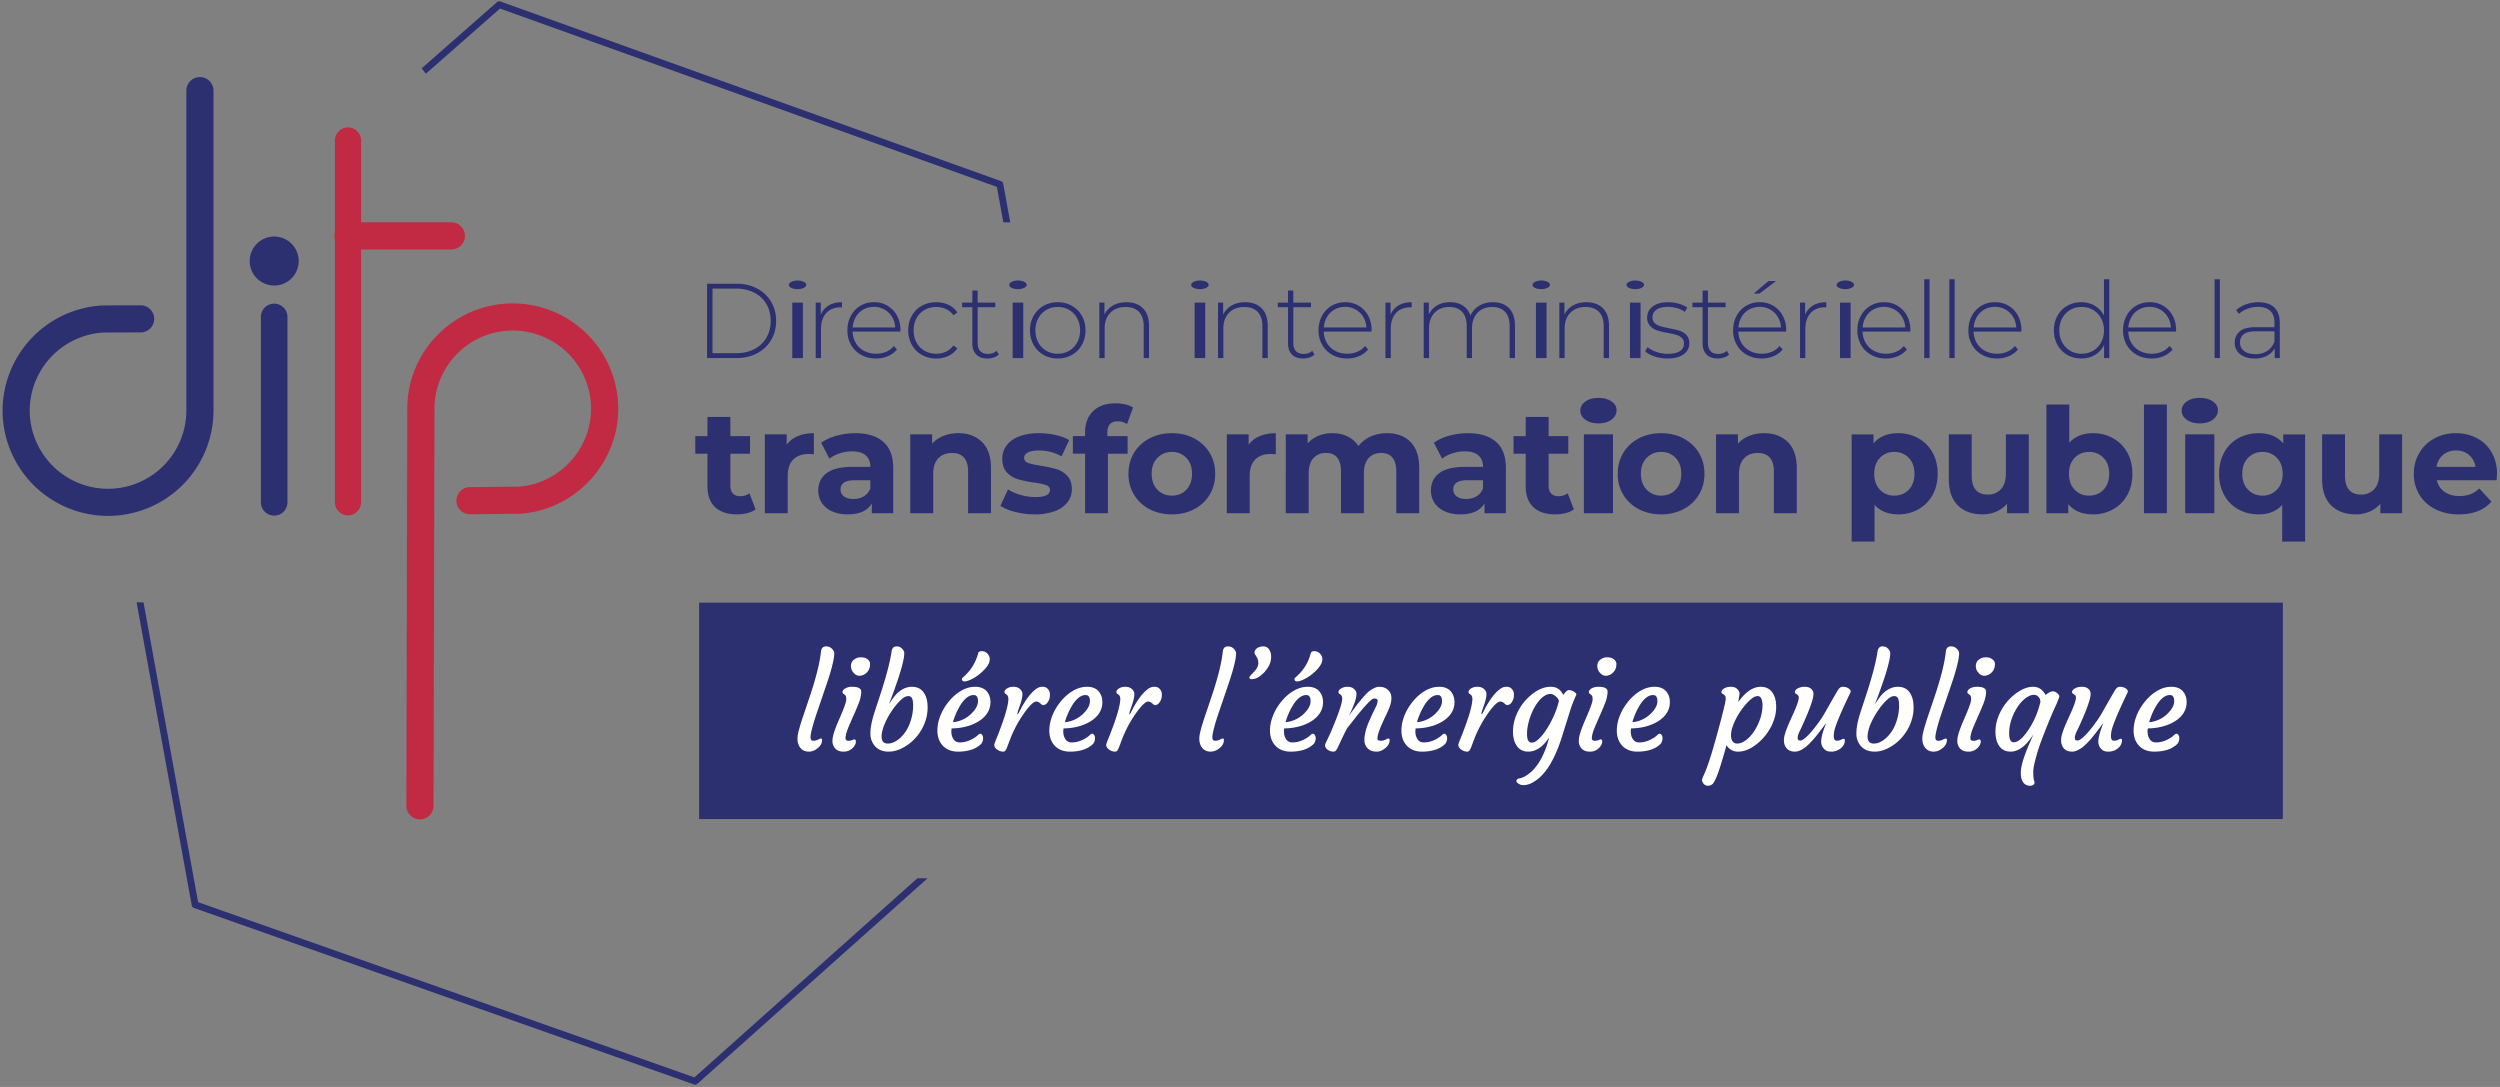 <svg xmlns="http://www.w3.org/2000/svg" width="115" height="50" viewBox="0 0 115 50">
    <rect x="0" y="0" width="115" height="50" fill="#808080" stroke="none"/>
    <g fill="none" fill-rule="evenodd">
        <path fill="#2C3071" d="M4.97 23.731a4.853 4.853 0 0 1-4.852-4.844 4.857 4.857 0 0 1 4.53-4.833c.129-.009 1.78-.01 1.796-.01a.624.624 0 1 1 0 1.247c-.18 0-1.597.003-1.723.008a3.604 3.604 0 0 0-3.354 3.588 3.604 3.604 0 0 0 3.602 3.597 3.604 3.604 0 0 0 3.603-3.597V4.17a.624.624 0 0 1 1.249 0v14.717a4.853 4.853 0 0 1-4.852 4.844M12.612 23.718a.611.611 0 0 1-.612-.61V14.58a.611.611 0 0 1 1.223 0v8.527c0 .337-.274.61-.611.61"/>
        <path fill="#C22942" d="M16.008 23.706a.599.599 0 0 1-.6-.599V6.461a.6.6 0 0 1 1.2 0v16.646c0 .33-.269.599-.6.599M19.318 37.691h-.002a.624.624 0 0 1-.623-.625l.043-18.244c-.015-2.666 2.15-4.85 4.824-4.865h.027a4.854 4.854 0 0 1 4.852 4.817c.014 2.502-1.929 4.633-4.422 4.851-.16.014-2.397.03-2.42.03h-.001a.624.624 0 0 1-.003-1.247c.217-.001 2.161-.017 2.326-.026 1.84-.162 3.28-1.744 3.27-3.601a3.604 3.604 0 0 0-3.602-3.577h-.02a3.604 3.604 0 0 0-3.582 3.616l-.043 18.25a.624.624 0 0 1-.624.621"/>
        <path fill="#2C3071" d="M13.74 12.008a1.127 1.127 0 1 1-2.254 0 1.127 1.127 0 0 1 2.254 0"/>
        <path fill="#C22942" d="M20.737 11.474h-4.703a.624.624 0 1 1 0-1.247h4.703a.624.624 0 1 1 0 1.247"/>
        <path fill="#2C3071" d="M22.999.394l22.857 8.203.297 1.63h.319l-.323-1.775a.156.156 0 0 0-.101-.119L23.018.068a.157.157 0 0 0-.157.03l-3.465 3.045.194.247L23 .394M42.2 40.4l-10.257 9.16L9.113 41.5l-2.51-13.79-.32-.004 2.537 13.94c.01.055.05.1.102.12l23.004 8.119a.156.156 0 0 0 .157-.031L42.67 40.4h-.47M33.862 16.246c.316 0 .595-.062.836-.188.242-.125.428-.3.558-.525a1.51 1.51 0 0 0 .196-.771c0-.29-.065-.548-.196-.772-.13-.225-.316-.4-.558-.525a1.788 1.788 0 0 0-.836-.188h-1.086v2.97h1.086zm-1.336-3.194h1.355c.356 0 .672.073.947.22.275.146.49.349.643.608a1.7 1.7 0 0 1 .23.882c0 .329-.076.622-.23.881a1.612 1.612 0 0 1-.643.608c-.275.147-.59.22-.947.22h-1.355v-3.42zM36.445 16.471h.488v-2.55h-.488v2.55zm-.04-3.226c-.078-.038-.117-.084-.117-.14 0-.055.04-.102.117-.141a.628.628 0 0 1 .284-.059c.11 0 .205.019.283.056.079.038.118.084.118.14 0 .055-.04.102-.118.141a.63.63 0 0 1-.283.059.655.655 0 0 1-.284-.056zM38.124 14.05c.166-.099.368-.148.606-.148v.24l-.059-.006c-.283 0-.505.089-.665.266-.16.178-.24.425-.24.74v1.329h-.244v-2.55h.234v.557a.882.882 0 0 1 .368-.427M39.718 14.236a.91.91 0 0 0-.345.337 1.094 1.094 0 0 0-.15.491h1.957a1.022 1.022 0 0 0-.146-.488.957.957 0 0 0-.832-.46.98.98 0 0 0-.484.12zm1.697 1.019H39.22c.006.198.057.375.152.53a.968.968 0 0 0 .383.359c.162.084.344.127.546.127.166 0 .32-.03.462-.09a.9.9 0 0 0 .355-.267l.142.162a1.09 1.09 0 0 1-.418.307c-.168.072-.35.108-.546.108-.254 0-.48-.056-.68-.166-.199-.111-.355-.264-.467-.46a1.318 1.318 0 0 1-.169-.669c0-.247.053-.47.159-.667a1.17 1.17 0 0 1 1.064-.627 1.165 1.165 0 0 1 1.06.62c.106.196.158.417.158.664l-.005.069zM42.404 16.325a1.191 1.191 0 0 1-.46-.462 1.338 1.338 0 0 1-.166-.667c0-.25.055-.474.166-.671.11-.198.264-.35.46-.46.196-.109.417-.163.665-.163.206 0 .392.04.56.12.168.079.304.196.409.349l-.181.132a.867.867 0 0 0-.34-.286 1.039 1.039 0 0 0-.448-.095c-.199 0-.378.044-.536.134a.953.953 0 0 0-.371.378c-.09.163-.135.35-.135.562 0 .212.045.4.135.562a.95.95 0 0 0 .371.378c.158.09.337.135.536.135.163 0 .313-.032.448-.096a.866.866 0 0 0 .34-.285l.18.132c-.104.153-.24.27-.407.349-.169.08-.355.12-.56.12a1.33 1.33 0 0 1-.666-.166M45.946 16.31a.618.618 0 0 1-.233.134.915.915 0 0 1-.29.047c-.223 0-.394-.062-.514-.183-.121-.123-.181-.293-.181-.51V14.13h-.47v-.21h.47v-.557h.244v.557h.813v.21h-.813v1.642c0 .166.04.292.12.378.08.086.198.13.355.13.16 0 .292-.048.396-.142l.103.171M46.582 16.471h.488v-2.55h-.488v2.55zm-.04-3.226c-.078-.038-.117-.084-.117-.14 0-.055.04-.102.118-.141a.625.625 0 0 1 .282-.059.65.65 0 0 1 .284.056c.079.038.118.084.118.14 0 .055-.04.102-.118.141a.63.63 0 0 1-.284.059.651.651 0 0 1-.282-.056zM49.182 16.134a.984.984 0 0 0 .367-.381c.09-.163.135-.348.135-.557 0-.208-.045-.394-.135-.557a.984.984 0 0 0-.893-.517.981.981 0 0 0-.893.518c-.09.162-.134.348-.134.556 0 .209.045.394.134.557a.982.982 0 0 0 .893.518c.196 0 .371-.046.526-.137zm-1.179.19a1.2 1.2 0 0 1-.458-.461 1.338 1.338 0 0 1-.166-.667c0-.247.056-.47.166-.667.112-.197.264-.35.458-.461.194-.11.412-.166.653-.166.241 0 .46.055.653.166.195.11.347.264.458.461.11.197.166.42.166.667 0 .248-.055.47-.166.667a1.196 1.196 0 0 1-.458.462c-.194.11-.412.166-.653.166-.241 0-.459-.056-.653-.166zM52.575 14.18c.186.186.28.453.28.801v1.49h-.245v-1.47c0-.287-.073-.505-.218-.655-.146-.15-.348-.224-.61-.224-.3 0-.536.09-.709.268-.173.18-.259.42-.259.723v1.358h-.245v-2.55h.235v.552a.97.97 0 0 1 .394-.42c.175-.1.38-.151.619-.151.32 0 .572.093.758.278M54.953 16.471h.488v-2.55h-.488v2.55zm-.04-3.226c-.077-.038-.117-.084-.117-.14 0-.055.04-.102.118-.141a.627.627 0 0 1 .283-.059c.11 0 .205.019.284.056.078.038.117.084.117.14 0 .055-.04.102-.117.141a.631.631 0 0 1-.284.059.653.653 0 0 1-.283-.056zM58.035 14.18c.186.186.28.453.28.801v1.49h-.245v-1.47c0-.287-.073-.505-.218-.655-.146-.15-.348-.224-.61-.224-.3 0-.536.09-.709.268-.173.18-.259.42-.259.723v1.358h-.245v-2.55h.235v.552a.97.97 0 0 1 .394-.42c.175-.1.38-.151.619-.151.32 0 .572.093.758.278M60.467 16.31a.619.619 0 0 1-.232.134.914.914 0 0 1-.292.047c-.221 0-.393-.062-.513-.183-.121-.123-.181-.293-.181-.51V14.13h-.47v-.21h.47v-.557h.244v.557h.813v.21h-.813v1.642c0 .166.04.292.12.378.08.086.199.13.355.13.16 0 .292-.048.396-.142l.103.171M61.392 14.236a.913.913 0 0 0-.345.337 1.096 1.096 0 0 0-.15.491h1.957a1.02 1.02 0 0 0-.146-.488.958.958 0 0 0-.832-.46.98.98 0 0 0-.484.12zm1.697 1.019h-2.196c.006.198.057.375.151.53a.969.969 0 0 0 .384.359c.162.084.344.127.546.127.166 0 .32-.03.462-.09a.9.9 0 0 0 .355-.267l.142.162a1.09 1.09 0 0 1-.418.307c-.169.072-.35.108-.546.108-.254 0-.481-.056-.68-.166-.2-.111-.355-.264-.467-.46a1.318 1.318 0 0 1-.17-.669c0-.247.054-.47.16-.667.106-.197.252-.35.438-.461a1.2 1.2 0 0 1 .626-.166 1.164 1.164 0 0 1 1.06.62c.105.196.158.417.158.664l-.005.069zM64.332 14.05c.167-.099.369-.148.607-.148v.24l-.06-.006c-.282 0-.505.089-.664.266-.16.178-.24.425-.24.74v1.329h-.245v-2.55h.235v.557a.882.882 0 0 1 .367-.427M69.418 14.18c.18.186.271.453.271.801v1.49h-.245v-1.47c0-.287-.07-.505-.21-.655-.14-.15-.336-.224-.587-.224-.287 0-.514.09-.683.268-.167.18-.252.42-.252.723v1.358h-.244v-1.47c0-.287-.07-.505-.21-.655-.14-.15-.337-.224-.588-.224-.287 0-.514.09-.682.268-.168.18-.252.42-.252.723v1.358h-.245v-2.55h.235v.547a.942.942 0 0 1 .38-.417c.167-.1.367-.15.599-.15.231 0 .428.053.59.157a.853.853 0 0 1 .344.46.996.996 0 0 1 .399-.45c.18-.11.392-.166.633-.166.317 0 .565.093.747.278M70.653 16.471h.488v-2.55h-.488v2.55zm-.04-3.226c-.078-.038-.117-.084-.117-.14 0-.055.04-.102.118-.141a.627.627 0 0 1 .283-.059c.11 0 .205.019.283.056.079.038.118.084.118.14 0 .055-.04.102-.118.141a.63.63 0 0 1-.283.059.653.653 0 0 1-.283-.056zM73.735 14.18c.186.186.279.453.279.801v1.49h-.245v-1.47c0-.287-.072-.505-.217-.655-.146-.15-.349-.224-.61-.224-.3 0-.536.09-.709.268-.173.18-.26.42-.26.723v1.358h-.244v-2.55h.235v.552a.97.97 0 0 1 .394-.42c.174-.1.38-.151.619-.151.32 0 .572.093.758.278M74.978 16.471h.488v-2.55h-.488v2.55zm-.039-3.226c-.078-.038-.118-.084-.118-.14 0-.055.04-.102.118-.141a.626.626 0 0 1 .283-.059c.11 0 .205.019.284.056.078.038.117.084.117.14 0 .055-.04.102-.117.141a.631.631 0 0 1-.284.059.652.652 0 0 1-.283-.056zM76.113 16.398a1.214 1.214 0 0 1-.436-.235l.113-.195a1.3 1.3 0 0 0 .403.22c.165.058.337.088.517.088.257 0 .448-.043.57-.127a.403.403 0 0 0 .183-.352.33.33 0 0 0-.1-.254.624.624 0 0 0-.247-.137 4.104 4.104 0 0 0-.406-.092 3.387 3.387 0 0 1-.49-.118.766.766 0 0 1-.317-.205.551.551 0 0 1-.133-.391c0-.202.084-.369.252-.5.168-.132.407-.198.717-.198.163 0 .325.023.484.068.16.046.29.106.392.18l-.113.196a1.174 1.174 0 0 0-.357-.17 1.453 1.453 0 0 0-.411-.06c-.238 0-.417.045-.538.133a.41.41 0 0 0-.181.346c0 .114.034.203.103.266.068.064.152.111.252.142.1.031.239.065.418.1.199.036.36.074.482.115.122.04.226.107.31.198a.531.531 0 0 1 .128.376c0 .212-.088.381-.264.508-.177.127-.425.19-.744.19-.206 0-.401-.03-.587-.092M79.538 16.31a.62.62 0 0 1-.232.134.916.916 0 0 1-.292.047c-.221 0-.393-.062-.513-.183-.121-.123-.181-.293-.181-.51V14.13h-.47v-.21h.47v-.557h.245v.557h.812v.21h-.812v1.642c0 .166.04.292.119.378.08.086.198.13.355.13.16 0 .292-.048.396-.142l.103.171M81.348 12.93h.352l-.768.576h-.265l.68-.576zm-.886 1.306a.913.913 0 0 0-.345.337 1.096 1.096 0 0 0-.149.491h1.957a1.022 1.022 0 0 0-.147-.488.957.957 0 0 0-.832-.46.98.98 0 0 0-.484.12zm1.698 1.019h-2.197c.007.198.057.375.152.53a.967.967 0 0 0 .384.359c.161.084.343.127.545.127.167 0 .321-.03.463-.09a.9.9 0 0 0 .355-.267l.141.162a1.09 1.09 0 0 1-.418.307c-.168.072-.35.108-.545.108-.255 0-.481-.056-.68-.166-.2-.111-.355-.264-.468-.46a1.318 1.318 0 0 1-.169-.669c0-.247.053-.47.16-.667a1.17 1.17 0 0 1 1.063-.627 1.166 1.166 0 0 1 1.06.62c.106.196.159.417.159.664l-.005.069zM83.403 14.05c.166-.099.368-.148.606-.148v.24l-.058-.006c-.284 0-.506.089-.666.266-.16.178-.24.425-.24.74v1.329h-.244v-2.55h.235v.557a.884.884 0 0 1 .367-.427M84.64 16.471h.489v-2.55h-.489v2.55zm-.039-3.226c-.078-.038-.117-.084-.117-.14 0-.055.039-.102.117-.141a.627.627 0 0 1 .283-.059.65.65 0 0 1 .284.056c.078.038.117.084.117.14 0 .055-.039.102-.117.141a.63.63 0 0 1-.284.059.653.653 0 0 1-.283-.056zM86.177 14.236a.913.913 0 0 0-.345.337 1.098 1.098 0 0 0-.15.491h1.958a1.022 1.022 0 0 0-.147-.488.957.957 0 0 0-.832-.46c-.179 0-.34.04-.484.12zm1.697 1.019h-2.196c.006.198.057.375.152.53a.97.97 0 0 0 .384.359c.16.084.343.127.545.127.166 0 .32-.03.462-.09a.9.9 0 0 0 .355-.267l.142.162c-.111.133-.25.236-.418.307-.168.072-.35.108-.546.108-.254 0-.48-.056-.68-.166-.199-.111-.354-.264-.467-.46a1.318 1.318 0 0 1-.169-.669c0-.247.053-.47.16-.667.105-.197.251-.35.437-.461a1.2 1.2 0 0 1 .626-.166 1.164 1.164 0 0 1 1.06.62c.106.196.158.417.158.664l-.005.069zM88.515 16.471h.245v-3.625h-.245zM89.67 16.471h.244v-3.625h-.244zM91.284 14.236a.912.912 0 0 0-.344.337 1.096 1.096 0 0 0-.15.491h1.957a1.025 1.025 0 0 0-.146-.488.958.958 0 0 0-.832-.46.98.98 0 0 0-.485.12zm1.698 1.019h-2.197c.007.198.057.375.152.53a.969.969 0 0 0 .384.359c.162.084.344.127.546.127.166 0 .32-.03.462-.09a.902.902 0 0 0 .355-.267l.142.162a1.09 1.09 0 0 1-.419.307c-.168.072-.35.108-.545.108-.255 0-.481-.056-.68-.166-.2-.111-.355-.264-.468-.46a1.318 1.318 0 0 1-.168-.669c0-.247.053-.47.158-.667a1.17 1.17 0 0 1 1.065-.627 1.165 1.165 0 0 1 1.06.62c.105.196.158.417.158.664l-.005.069zM96.282 16.134a.986.986 0 0 0 .367-.381c.09-.163.134-.348.134-.557a1.14 1.14 0 0 0-.134-.557.986.986 0 0 0-.893-.517.98.98 0 0 0-.893.518c-.09.162-.134.348-.134.556 0 .209.044.394.134.557a.981.981 0 0 0 .893.518c.196 0 .371-.046.526-.137zm.746-3.288v3.625h-.24v-.601a1.097 1.097 0 0 1-.425.46c-.183.107-.39.16-.622.16-.238 0-.453-.055-.645-.165a1.19 1.19 0 0 1-.453-.46 1.35 1.35 0 0 1-.164-.669c0-.25.055-.474.164-.671.11-.198.26-.35.453-.46.192-.109.407-.163.645-.163.229 0 .433.054.614.16.181.108.324.258.428.45v-1.666h.245zM98.398 14.236a.91.91 0 0 0-.345.337 1.094 1.094 0 0 0-.15.491h1.957a1.022 1.022 0 0 0-.146-.488.957.957 0 0 0-.832-.46.98.98 0 0 0-.484.12zm1.697 1.019H97.9c.006.198.057.375.152.53a.968.968 0 0 0 .383.359c.162.084.344.127.546.127.166 0 .32-.03.462-.09a.9.9 0 0 0 .355-.267l.142.162a1.09 1.09 0 0 1-.418.307c-.168.072-.35.108-.546.108-.254 0-.48-.056-.68-.166-.199-.111-.355-.264-.467-.46a1.318 1.318 0 0 1-.169-.669c0-.247.053-.47.159-.667a1.17 1.17 0 0 1 1.064-.627 1.165 1.165 0 0 1 1.06.62c.106.196.158.417.158.664l-.005.069zM101.871 16.471h.245v-3.625h-.245zM104.291 16.144a.892.892 0 0 0 .335-.425v-.479h-.87c-.252 0-.434.046-.546.137a.46.46 0 0 0-.169.376.47.47 0 0 0 .186.393c.124.096.298.144.523.144a.962.962 0 0 0 .541-.146zm.325-2c.17.16.255.398.255.71v1.617h-.235v-.454a.851.851 0 0 1-.357.349 1.186 1.186 0 0 1-.563.125c-.284 0-.508-.067-.673-.2a.645.645 0 0 1-.247-.528c0-.212.076-.384.228-.516.151-.132.393-.197.726-.197h.876v-.206c0-.237-.064-.418-.193-.541-.129-.125-.317-.187-.565-.187-.17 0-.332.03-.487.089a1.223 1.223 0 0 0-.394.234l-.122-.176c.127-.114.28-.203.46-.266a1.67 1.67 0 0 1 .562-.095c.316 0 .56.08.73.241zM34.758 23.431c-.104.077-.231.134-.382.173-.15.037-.31.057-.475.057-.433 0-.766-.11-1.003-.33-.236-.22-.355-.544-.355-.97v-1.49h-.56v-.81h.56v-.882h1.054v.883h.904v.809h-.904v1.476c0 .152.039.27.118.354.078.083.19.124.334.124a.678.678 0 0 0 .425-.135l.284.741M36.699 20.062c.213-.09.46-.135.739-.135v.97a3.845 3.845 0 0 0-.236-.013c-.302 0-.538.084-.71.253-.17.168-.256.421-.256.758v1.712h-1.053V19.98h1.006v.478c.126-.175.296-.307.51-.397M39.74 22.828a.682.682 0 0 0 .296-.367v-.37h-.722c-.432 0-.648.141-.648.424 0 .135.053.242.159.32.105.079.25.118.435.118.18 0 .34-.041.48-.125zm.897-2.5c.301.267.452.67.452 1.21v2.069h-.985v-.452c-.198.337-.567.506-1.108.506-.278 0-.52-.047-.725-.142a1.082 1.082 0 0 1-.47-.39 1.017 1.017 0 0 1-.161-.567c0-.337.127-.602.381-.795.254-.193.647-.29 1.178-.29h.837c0-.23-.07-.405-.21-.529-.139-.123-.348-.185-.627-.185-.193 0-.384.03-.57.09-.187.061-.346.143-.476.247l-.378-.735c.198-.139.435-.247.712-.323a3.18 3.18 0 0 1 .854-.115c.562 0 .995.134 1.296.401zM45.17 20.331c.277.27.415.67.415 1.2v2.076h-1.053v-1.914c0-.288-.063-.502-.189-.644-.126-.141-.308-.212-.547-.212-.265 0-.477.082-.635.246-.157.164-.235.408-.235.731v1.793h-1.054V19.98h1.006v.425a1.4 1.4 0 0 1 .52-.354c.207-.083.434-.125.682-.125.45 0 .813.135 1.09.404M46.706 23.55a2.294 2.294 0 0 1-.689-.28l.351-.755c.162.104.358.188.587.253.23.065.455.098.675.098.446 0 .669-.11.669-.33 0-.104-.061-.178-.183-.223a2.696 2.696 0 0 0-.56-.115 5.422 5.422 0 0 1-.735-.155 1.143 1.143 0 0 1-.504-.31c-.141-.148-.212-.36-.212-.633 0-.23.066-.433.199-.61.133-.178.326-.316.58-.415.255-.098.555-.148.901-.148.257 0 .512.028.767.084.254.057.464.134.63.233l-.35.748c-.32-.18-.668-.27-1.047-.27-.225 0-.393.032-.505.095-.113.063-.17.143-.17.242 0 .113.061.191.183.236.121.045.315.088.58.128.297.05.54.103.73.159.188.056.353.158.492.306.14.148.21.355.21.62a.958.958 0 0 1-.203.6 1.294 1.294 0 0 1-.59.408 2.634 2.634 0 0 1-.922.145c-.302 0-.596-.037-.884-.112M50.938 20.062h.932v.809h-.905v2.736h-1.053V20.87h-.56v-.81h.56V19.9c0-.413.122-.741.368-.984.245-.242.59-.364 1.036-.364.157 0 .307.017.449.05.142.034.26.083.354.146l-.276.761a.721.721 0 0 0-.426-.128c-.32 0-.479.175-.479.526v.155M54.573 22.525c.173-.182.26-.426.26-.731 0-.306-.087-.55-.26-.731a.878.878 0 0 0-.665-.273.89.89 0 0 0-.668.273c-.175.182-.263.425-.263.73 0 .306.088.55.263.732a.89.89 0 0 0 .668.273c.27 0 .492-.09.665-.273zm-1.694.896a1.78 1.78 0 0 1-.713-.663 1.825 1.825 0 0 1-.256-.964c0-.36.085-.68.256-.964.171-.283.409-.504.713-.664.303-.16.647-.239 1.03-.239.381 0 .724.08 1.025.24.302.16.538.38.709.663.171.283.256.605.256.964 0 .36-.085.68-.256.964a1.785 1.785 0 0 1-.709.663c-.301.16-.644.24-1.026.24s-.726-.08-1.03-.24zM57.948 20.062c.214-.09.46-.135.74-.135v.97a3.855 3.855 0 0 0-.237-.013c-.301 0-.538.084-.709.253-.17.168-.256.421-.256.758v1.712h-1.053V19.98h1.005v.478c.127-.175.297-.307.51-.397M64.881 20.328c.268.267.402.668.402 1.203v2.076h-1.054v-1.914c0-.288-.06-.502-.179-.644-.119-.141-.289-.212-.51-.212-.247 0-.442.08-.586.24-.145.159-.216.396-.216.71v1.82h-1.053v-1.914c0-.57-.23-.856-.69-.856a.743.743 0 0 0-.58.24c-.144.159-.216.396-.216.71v1.82h-1.053V19.98h1.006v.418c.135-.153.3-.27.497-.35.195-.081.41-.122.644-.122.257 0 .488.05.695.151.207.102.374.25.5.442.148-.189.336-.335.564-.438.227-.103.475-.155.745-.155.455 0 .816.134 1.084.401M67.922 22.828a.683.683 0 0 0 .297-.367v-.37h-.722c-.432 0-.648.141-.648.424 0 .135.053.242.158.32.106.079.251.118.436.118.18 0 .34-.041.479-.125zm.898-2.5c.301.267.452.67.452 1.21v2.069h-.986v-.452c-.197.337-.566.506-1.107.506-.278 0-.52-.047-.725-.142a1.082 1.082 0 0 1-.47-.39 1.015 1.015 0 0 1-.161-.567c0-.337.127-.602.381-.795.254-.193.647-.29 1.178-.29h.837c0-.23-.07-.405-.21-.529-.139-.123-.348-.185-.627-.185-.194 0-.384.03-.57.09-.187.061-.346.143-.476.247l-.378-.735c.198-.139.435-.247.712-.323.277-.077.561-.115.854-.115.562 0 .994.134 1.296.401zM72.397 23.431c-.103.077-.23.134-.381.173-.15.037-.31.057-.476.057-.432 0-.766-.11-1.003-.33-.236-.22-.354-.544-.354-.97v-1.49h-.56v-.81h.56v-.882h1.053v.883h.905v.809h-.905v1.476c0 .152.04.27.118.354.079.083.19.124.334.124a.679.679 0 0 0 .426-.135l.283.741M72.858 23.607h1.34V19.98h-1.34v3.626zm.068-4.3c-.154-.112-.231-.251-.231-.418 0-.166.077-.305.231-.418.155-.112.356-.168.602-.168s.446.054.601.162c.155.107.232.242.232.404 0 .175-.077.32-.232.435-.155.114-.355.172-.6.172-.247 0-.448-.057-.603-.169zM77.079 22.525c.173-.182.26-.426.26-.731 0-.306-.087-.55-.26-.731a.878.878 0 0 0-.665-.273.89.89 0 0 0-.668.273c-.176.182-.264.425-.264.73 0 .306.088.55.264.732a.89.89 0 0 0 .668.273c.27 0 .492-.09.665-.273zm-1.695.896a1.78 1.78 0 0 1-.968-1.627c0-.36.085-.68.256-.964.171-.283.408-.504.712-.664.304-.16.647-.239 1.03-.239.382 0 .724.08 1.026.24.302.16.538.38.709.663.17.283.256.605.256.964 0 .36-.085.68-.256.964a1.785 1.785 0 0 1-.71.663c-.3.16-.643.24-1.025.24-.383 0-.726-.08-1.03-.24zM82.236 20.331c.277.27.415.67.415 1.2v2.076h-1.053v-1.914c0-.288-.063-.502-.189-.644-.126-.141-.308-.212-.547-.212-.265 0-.477.082-.634.246-.157.164-.236.408-.236.731v1.793h-1.054V19.98h1.006v.425c.14-.153.313-.271.52-.354a1.82 1.82 0 0 1 .682-.125c.45 0 .813.135 1.09.404M87.805 22.525c.173-.182.26-.426.26-.731 0-.306-.087-.55-.26-.731a.879.879 0 0 0-.665-.273.877.877 0 0 0-.665.273c-.173.182-.26.425-.26.73 0 .306.087.55.26.732a.877.877 0 0 0 .665.273c.27 0 .492-.09.665-.273zm.439-2.365c.276.155.493.373.651.653.158.281.237.608.237.98 0 .374-.08.7-.237.982-.158.28-.375.498-.651.653a1.853 1.853 0 0 1-.922.233c-.463 0-.828-.146-1.093-.438v1.691h-1.053v-4.933h1.005v.418c.261-.315.642-.472 1.141-.472.338 0 .645.078.922.233zM93.324 19.981v3.626h-1v-.431a1.39 1.39 0 0 1-.499.36 1.57 1.57 0 0 1-.628.125c-.477 0-.855-.137-1.134-.411-.279-.274-.418-.681-.418-1.22V19.98h1.053v1.894c0 .584.245.876.735.876a.792.792 0 0 0 .608-.246c.153-.164.23-.408.23-.731V19.98h1.053M96.763 22.525c.173-.182.26-.426.26-.731 0-.306-.087-.55-.26-.731a.879.879 0 0 0-.665-.273.878.878 0 0 0-.665.273c-.173.182-.26.425-.26.73 0 .306.087.55.26.732a.878.878 0 0 0 .665.273c.27 0 .492-.09.665-.273zm.439-2.365c.276.155.493.373.651.653.158.281.236.608.236.98 0 .374-.078.7-.236.982-.158.28-.375.498-.651.653a1.853 1.853 0 0 1-.922.233c-.5 0-.88-.157-1.14-.472v.418h-1.006v-5h1.053v1.758c.265-.292.63-.438 1.093-.438.338 0 .645.078.922.233zM98.622 23.607h1.054v-5h-1.054zM100.52 23.607h1.34V19.98h-1.34v3.626zm.069-4.3c-.155-.112-.232-.251-.232-.418 0-.166.077-.305.232-.418.155-.112.355-.168.602-.168.246 0 .446.054.601.162.154.107.232.242.232.404 0 .175-.078.32-.232.435-.155.114-.355.172-.601.172-.247 0-.447-.057-.602-.169zM104.738 22.525c.176-.182.264-.426.264-.731 0-.306-.088-.55-.264-.731a.88.88 0 0 0-.661-.273.89.89 0 0 0-.669.273c-.175.182-.263.425-.263.73 0 .306.088.55.263.732a.89.89 0 0 0 .669.273.88.88 0 0 0 .661-.273zm1.296-2.544v4.933h-1.053v-1.691c-.26.292-.624.438-1.087.438-.342 0-.651-.077-.928-.23a1.638 1.638 0 0 1-.651-.653 1.99 1.99 0 0 1-.236-.984c0-.373.078-.701.236-.984a1.64 1.64 0 0 1 .651-.654c.277-.152.586-.229.928-.229.495 0 .873.157 1.135.472v-.418h1.005zM110.497 19.981v3.626h-1v-.431c-.14.157-.306.277-.5.36a1.572 1.572 0 0 1-.627.125c-.477 0-.855-.137-1.134-.411-.28-.274-.419-.681-.419-1.22V19.98h1.053v1.894c0 .584.246.876.736.876a.792.792 0 0 0 .608-.246c.153-.164.23-.408.23-.731V19.98h1.053M112.38 20.925a.862.862 0 0 0-.298.552h1.79a.87.87 0 0 0-.298-.55.888.888 0 0 0-.594-.205.906.906 0 0 0-.6.203zm2.463 1.166h-2.747c.05.224.166.402.35.532.186.13.415.195.69.195.189 0 .356-.028.502-.084.146-.056.283-.145.408-.266l.56.606c-.341.391-.84.587-1.497.587-.41 0-.772-.08-1.088-.24a1.758 1.758 0 0 1-.729-.663 1.826 1.826 0 0 1-.256-.964c0-.355.085-.675.253-.96.169-.286.4-.508.695-.668.295-.16.625-.239.99-.239.355 0 .677.077.965.23.288.152.514.371.678.656.164.286.247.617.247.994l-.02.284z"/>
        <path fill="#2C3071" d="M32.16 37.676h72.85v-9.954H32.16z"/>
        <path fill="#FFFFFE" d="M36.844 34.432a.545.545 0 0 1-.115-.19.739.739 0 0 1-.045-.268c0-.102.023-.239.07-.41.047-.171.106-.366.179-.585l.24-.71c.34-.99.538-1.755.592-2.295.017-.16.095-.24.234-.24.088 0 .16.021.217.063.11.084.164.177.16.28a2.164 2.164 0 0 1-.054.375 6.98 6.98 0 0 1-.126.483c-.051.173-.11.358-.177.552l-.394 1.158c-.227.659-.34 1.084-.34 1.276 0 .103.041.154.125.154.08 0 .153-.017.218-.051a.404.404 0 0 1 .128-.052c.04 0 .06.02.06.06 0 .17-.087.311-.26.425a.587.587 0 0 1-.552.083.446.446 0 0 1-.16-.108M39.883 30.923a.497.497 0 0 1-.312.16.303.303 0 0 1-.167-.027.392.392 0 0 1-.136-.106.441.441 0 0 1-.123-.288.4.4 0 0 1 .048-.218.382.382 0 0 1 .118-.119.48.48 0 0 1 .259-.088c.08 0 .144.005.189.017.044.011.086.03.124.057.093.063.14.14.14.23s-.013.165-.039.225a.528.528 0 0 1-.101.157zm-.586 3.09c.049 0 .074.031.074.096 0 .086-.04.175-.117.266a.576.576 0 0 1-.46.2c-.221 0-.373-.09-.455-.269a.515.515 0 0 1-.046-.228c0-.09.016-.189.048-.299.03-.109.07-.224.117-.344.046-.121.098-.244.153-.367l.151-.36c.11-.268.166-.445.166-.53 0-.086-.01-.143-.027-.17a.249.249 0 0 0-.059-.065l-.057-.04c-.02-.013-.029-.037-.029-.07 0-.033.014-.065.039-.095a.35.35 0 0 1 .101-.08.652.652 0 0 1 .3-.066c.28 0 .42.073.42.22 0 .171-.044.367-.134.586-.089.22-.165.398-.228.533l-.172.394c-.125.289-.188.497-.188.624 0 .084.042.126.125.126a.43.43 0 0 0 .186-.031.246.246 0 0 1 .092-.032zM40.84 34.204c.18 0 .361-.08.546-.24.282-.243.472-.592.57-1.045.031-.148.048-.303.048-.464 0-.16-.018-.273-.054-.338a.179.179 0 0 0-.168-.097.401.401 0 0 0-.236.092c-.082.06-.167.141-.257.24a3.753 3.753 0 0 0-.503.75c-.154.306-.232.567-.232.78 0 .215.096.322.286.322zm-.8-.469c0-.11.008-.216.024-.316.016-.101.038-.203.063-.306a5.86 5.86 0 0 1 .087-.308l.32-.976c.254-.791.413-1.41.478-1.855.02-.16.099-.24.234-.24.08 0 .148.021.203.063.101.082.15.169.147.26a1.7 1.7 0 0 1-.04.31 5.475 5.475 0 0 1-.091.369c-.037.133-.08.273-.127.42-.128.376-.223.648-.286.816l-.163.425c.166-.257.3-.433.406-.528.21-.185.428-.277.655-.277.333 0 .555.174.665.522.037.12.055.27.055.449 0 .178-.026.356-.079.532a2.184 2.184 0 0 1-.902 1.211c-.278.18-.548.269-.809.269-.263 0-.47-.08-.62-.24a.853.853 0 0 1-.22-.6zM44.57 31.298a.608.608 0 0 1-.19.046c-.054.002-.09-.009-.107-.032-.04-.049-.037-.094.006-.134l.132-.125c.282-.268.477-.602.586-1.002.019-.076.09-.108.214-.094a.36.36 0 0 1 .246.154c.14.194.077.428-.186.702-.211.22-.445.382-.7.485zm.221.674c-.2 0-.393.137-.578.41a3.098 3.098 0 0 0-.377.84c.318-.032.595-.158.829-.377.215-.205.323-.402.323-.59 0-.19-.065-.283-.197-.283zm-1.67 1.575a1.86 1.86 0 0 1 .083-.475c.048-.151.112-.298.192-.44a2.55 2.55 0 0 1 .282-.402c.107-.127.224-.237.35-.333.272-.203.548-.305.826-.305.326 0 .543.134.652.403.038.091.056.199.054.323a.9.9 0 0 1-.072.346.997.997 0 0 1-.19.288c-.08.087-.177.164-.288.233a1.994 1.994 0 0 1-.365.174c-.27.095-.56.144-.869.148a.736.736 0 0 0 .003.298.527.527 0 0 0 .069.176.328.328 0 0 0 .297.171c.22 0 .436-.065.646-.194a.917.917 0 0 0 .181-.135c.047-.047.088-.07.122-.07s.064.02.09.06a.253.253 0 0 1 .038.14c0 .1-.028.188-.085.262-.24.24-.598.36-1.072.36-.28 0-.505-.084-.675-.251-.19-.191-.28-.45-.269-.777zM45.866 34.478a.38.38 0 0 1-.092-.096.21.21 0 0 1-.037-.091.24.24 0 0 1 .016-.095c.012-.036.029-.082.05-.135.389-.955.583-1.596.583-1.924-.006-.091-.037-.156-.094-.194l-.057-.04c-.018-.013-.027-.037-.028-.07 0-.033.011-.065.036-.095a.34.34 0 0 1 .097-.08.53.53 0 0 1 .254-.066c.086 0 .154.01.202.029.049.019.09.044.125.077.072.068.109.14.11.217a.947.947 0 0 1-.026.23 2.59 2.59 0 0 1-.064.23c-.025.076-.05.147-.075.215a1.48 1.48 0 0 0-.048.15.413.413 0 0 0-.018.125.242.242 0 0 0 .083-.117l.112-.211c.248-.445.49-.74.726-.885a.484.484 0 0 1 .247-.06c.096 0 .174.034.233.102.06.067.09.142.093.224a.578.578 0 0 1-.081.357c-.063.106-.14.16-.229.16a.106.106 0 0 1-.069-.027l-.063-.054c-.062-.055-.123-.083-.181-.083-.058 0-.128.038-.212.115-.082.076-.169.174-.258.293a5.459 5.459 0 0 0-.738 1.336l-.126.331a.881.881 0 0 1-.085.176.126.126 0 0 1-.11.053.422.422 0 0 1-.146-.027.535.535 0 0 1-.13-.07M49.94 31.972c-.2 0-.393.137-.578.41a3.082 3.082 0 0 0-.377.84 1.39 1.39 0 0 0 .829-.377c.215-.205.322-.402.322-.59 0-.19-.065-.283-.197-.283zm-1.67 1.575a1.86 1.86 0 0 1 .083-.475c.047-.151.111-.298.191-.44.08-.141.174-.275.282-.402a2.19 2.19 0 0 1 .35-.333c.272-.203.548-.305.826-.305.326 0 .543.134.652.403.038.091.056.199.054.323a.894.894 0 0 1-.071.346 1 1 0 0 1-.19.288c-.081.087-.178.164-.289.233a2.001 2.001 0 0 1-.365.174c-.27.095-.56.144-.869.148a.771.771 0 0 0 .003.298.527.527 0 0 0 .069.176.327.327 0 0 0 .297.171c.221 0 .437-.065.646-.194a.912.912 0 0 0 .182-.135c.046-.047.087-.07.121-.07.035 0 .065.02.09.06a.252.252 0 0 1 .039.14c0 .1-.029.188-.086.262-.24.24-.597.36-1.072.36-.28 0-.505-.084-.675-.251-.19-.191-.28-.45-.268-.777zM51.014 34.478a.382.382 0 0 1-.091-.096.21.21 0 0 1-.038-.091.242.242 0 0 1 .016-.095l.05-.135c.389-.955.583-1.596.583-1.924-.005-.091-.037-.156-.094-.194l-.057-.04c-.017-.013-.026-.037-.028-.07 0-.033.012-.065.036-.095a.345.345 0 0 1 .098-.08.531.531 0 0 1 .253-.066c.086 0 .154.01.202.029.05.019.09.044.125.077.072.068.109.14.11.217a.963.963 0 0 1-.025.23c-.019.079-.04.155-.065.23-.025.076-.05.147-.074.215-.025.067-.041.117-.049.15a.408.408 0 0 0-.017.125.243.243 0 0 0 .083-.117l.111-.211c.248-.445.49-.74.726-.885a.484.484 0 0 1 .248-.06c.096 0 .173.034.233.102.059.067.09.142.092.224a.572.572 0 0 1-.081.357c-.063.106-.14.16-.229.16a.106.106 0 0 1-.068-.027L53 32.354c-.063-.055-.123-.083-.182-.083-.058 0-.128.038-.211.115-.083.076-.17.174-.259.293a5.464 5.464 0 0 0-.737 1.336l-.126.331a.88.88 0 0 1-.086.176.126.126 0 0 1-.11.053.422.422 0 0 1-.146-.027.535.535 0 0 1-.13-.07M55.328 34.432a.548.548 0 0 1-.116-.19.739.739 0 0 1-.044-.268c0-.102.023-.239.07-.41.046-.171.106-.366.178-.585l.24-.71c.341-.99.539-1.755.592-2.295.017-.16.095-.24.235-.24.087 0 .16.021.217.063.11.084.164.177.16.28a2.163 2.163 0 0 1-.055.375 6.98 6.98 0 0 1-.125.483c-.052.173-.11.358-.177.552l-.395 1.158c-.227.659-.34 1.084-.34 1.276 0 .103.042.154.126.154.08 0 .153-.017.218-.051a.404.404 0 0 1 .128-.052c.04 0 .06.02.06.06 0 .17-.087.311-.26.425a.588.588 0 0 1-.552.083.446.446 0 0 1-.16-.108M57.98 31.085a.886.886 0 0 1-.194.114.504.504 0 0 1-.2.042c-.069 0-.107-.022-.114-.066-.004-.024.012-.057.048-.1l.123-.125c.16-.163.24-.308.24-.434a.537.537 0 0 0-.071-.287 2.214 2.214 0 0 1-.096-.164c-.016-.032-.013-.076.01-.13a.31.31 0 0 1 .136-.14.511.511 0 0 1 .261-.06c.107 0 .192.046.255.14a.552.552 0 0 1 .094.313.895.895 0 0 1-.15.52 1.382 1.382 0 0 1-.343.378M59.87 31.298a.606.606 0 0 1-.191.046c-.054.002-.09-.009-.106-.032-.04-.049-.038-.094.005-.134l.132-.125c.282-.268.477-.602.586-1.002.02-.076.09-.108.214-.094a.36.36 0 0 1 .246.154c.14.194.077.428-.186.702a2.01 2.01 0 0 1-.7.485zm.22.674c-.2 0-.392.137-.577.41a3.088 3.088 0 0 0-.378.84 1.39 1.39 0 0 0 .83-.377c.215-.205.322-.402.322-.59 0-.19-.065-.283-.197-.283zm-1.67 1.575a1.86 1.86 0 0 1 .084-.475c.047-.151.111-.298.191-.44a2.56 2.56 0 0 1 .282-.402c.107-.127.224-.237.35-.333.272-.203.548-.305.826-.305.326 0 .543.134.652.403.038.091.056.199.054.323a.9.9 0 0 1-.071.346c-.046.105-.11.201-.19.288-.082.087-.178.164-.289.233a2.001 2.001 0 0 1-.365.174c-.27.095-.56.144-.869.148a.762.762 0 0 0 .003.298.527.527 0 0 0 .069.176.327.327 0 0 0 .297.171c.22 0 .437-.065.646-.194a.912.912 0 0 0 .181-.135c.047-.047.088-.07.122-.07s.065.02.09.06a.252.252 0 0 1 .039.14c0 .1-.029.188-.086.262-.24.24-.597.36-1.072.36-.28 0-.505-.084-.675-.251-.19-.191-.28-.45-.268-.777zM63.215 32.131c-.06 0-.143.057-.252.17a7.66 7.66 0 0 0-.283.31l-.243.291-.469.597c-.11.209-.197.383-.26.522l-.154.33a.818.818 0 0 1-.105.174.153.153 0 0 1-.12.05.443.443 0 0 1-.267-.097c-.072-.061-.109-.128-.109-.2 0-.029.021-.085.063-.169l.109-.23c.034-.07.074-.157.12-.264l.16-.39c.225-.562.337-.924.337-1.088 0-.087-.028-.152-.085-.194l-.058-.04c-.019-.013-.028-.037-.028-.07 0-.033.013-.065.038-.095a.352.352 0 0 1 .102-.08.565.565 0 0 1 .258-.066.56.56 0 0 1 .202.029c.048.019.088.044.12.077.07.066.106.136.106.208a.9.9 0 0 1-.027.218 2.072 2.072 0 0 1-.069.223 4.476 4.476 0 0 1-.17.41l-.057.122c-.015.03-.02.04-.011.029.211-.293.35-.482.417-.565l.2-.24c.147-.171.262-.284.346-.34.17-.114.303-.17.4-.17.097 0 .18.011.246.036.066.025.125.06.174.106.105.097.158.22.158.37 0 .151-.035.308-.103.472a7.536 7.536 0 0 1-.179.398c-.05.102-.099.205-.144.31-.143.317-.215.548-.215.693 0 .065.052.097.155.097.08 0 .153-.017.218-.051a.404.404 0 0 1 .127-.052c.04 0 .06.02.06.06 0 .17-.086.311-.26.425a.589.589 0 0 1-.32.118.792.792 0 0 1-.242-.032.455.455 0 0 1-.17-.1.539.539 0 0 1-.168-.422c0-.22.07-.497.209-.828.1-.226.172-.381.214-.465l.097-.203a.718.718 0 0 0 .089-.288c0-.07-.053-.106-.157-.106M66.136 31.972c-.2 0-.392.137-.577.41a3.098 3.098 0 0 0-.378.84c.318-.032.595-.158.83-.377.214-.205.322-.402.322-.59 0-.19-.065-.283-.197-.283zm-1.67 1.575a1.86 1.86 0 0 1 .084-.475c.047-.151.111-.298.191-.44a2.55 2.55 0 0 1 .282-.402c.107-.127.224-.237.35-.333.272-.203.548-.305.826-.305.326 0 .543.134.652.403.038.091.056.199.054.323a.9.9 0 0 1-.071.346.997.997 0 0 1-.19.288c-.082.087-.178.164-.29.233a2 2 0 0 1-.364.174c-.27.095-.56.144-.869.148a.743.743 0 0 0 .003.298.53.53 0 0 0 .069.176.328.328 0 0 0 .297.171c.22 0 .437-.065.646-.194a.913.913 0 0 0 .181-.135c.047-.047.088-.07.122-.07s.065.02.09.06a.253.253 0 0 1 .039.14c0 .1-.029.188-.086.262-.24.24-.598.36-1.072.36-.28 0-.505-.084-.675-.251-.19-.191-.28-.45-.268-.777zM67.21 34.478a.387.387 0 0 1-.09-.096.21.21 0 0 1-.038-.091.24.24 0 0 1 .016-.095c.012-.036.03-.082.05-.135.389-.955.583-1.596.583-1.924-.006-.091-.037-.156-.094-.194l-.057-.04c-.017-.013-.026-.037-.028-.07 0-.033.011-.065.036-.095a.34.34 0 0 1 .097-.08.53.53 0 0 1 .254-.066c.086 0 .154.01.202.029.05.019.09.044.125.077.072.068.109.14.11.217a.947.947 0 0 1-.026.23 2.59 2.59 0 0 1-.064.23c-.025.076-.05.147-.075.215a1.48 1.48 0 0 0-.048.15.413.413 0 0 0-.017.125.242.242 0 0 0 .083-.117l.111-.211c.248-.445.49-.74.726-.885a.484.484 0 0 1 .247-.06c.097 0 .174.034.233.102.06.067.09.142.093.224a.573.573 0 0 1-.081.357c-.063.106-.14.16-.229.16a.106.106 0 0 1-.068-.027l-.063-.054c-.063-.055-.124-.083-.182-.083-.058 0-.128.038-.212.115-.082.076-.169.174-.258.293a5.47 5.47 0 0 0-.738 1.336l-.125.331a.881.881 0 0 1-.086.176.126.126 0 0 1-.11.053.422.422 0 0 1-.146-.027.54.54 0 0 1-.13-.07M70.406 32.934c-.051.137-.09.277-.12.42-.028.144-.042.261-.042.353 0 .091.003.16.009.208.005.048.017.09.034.126.038.08.094.12.168.12a.371.371 0 0 0 .22-.079 1.41 1.41 0 0 0 .23-.215c.08-.091.16-.2.24-.323.08-.123.156-.257.228-.4.16-.315.272-.617.337-.904a.315.315 0 0 0-.097-.163c-.109-.104-.207-.157-.294-.157a.493.493 0 0 0-.263.082 1.073 1.073 0 0 0-.25.22c-.08.092-.153.199-.222.322a2.685 2.685 0 0 0-.178.39zm.856.99c-.29.434-.611.65-.964.65-.318 0-.532-.169-.643-.508a1.387 1.387 0 0 1-.057-.428c0-.169.024-.339.072-.51a2.345 2.345 0 0 1 .86-1.236c.27-.2.54-.3.806-.3.267 0 .457.125.572.374a.9.9 0 0 0 .062-.076c.02-.025.04-.05.063-.072.05-.05.093-.075.13-.075.038 0 .077.007.118.02.04.014.08.032.118.055.094.055.129.106.106.154a5.91 5.91 0 0 0-.263.668l-.423 1.347c-.334 1.021-.757 1.682-1.27 1.98a.958.958 0 0 1-.35.139.629.629 0 0 1-.215.001.434.434 0 0 1-.117-.048c-.075-.048-.112-.09-.112-.129 0-.066.045-.107.133-.122a.85.85 0 0 0 .279-.107c.097-.057.19-.125.277-.205.36-.333.632-.857.818-1.572zM74.214 30.923a.496.496 0 0 1-.312.16.302.302 0 0 1-.166-.027.393.393 0 0 1-.136-.106.441.441 0 0 1-.123-.288.4.4 0 0 1 .047-.218.382.382 0 0 1 .119-.119.48.48 0 0 1 .259-.088c.08 0 .143.005.188.017.045.011.087.03.124.057.094.063.14.14.14.23s-.012.165-.038.225a.517.517 0 0 1-.102.157zm-.586 3.09c.05 0 .075.031.075.096 0 .086-.04.175-.118.266a.576.576 0 0 1-.46.2c-.22 0-.372-.09-.454-.269a.518.518 0 0 1-.046-.228c0-.09.016-.189.047-.299.031-.109.07-.224.117-.344.047-.121.098-.244.153-.367l.152-.36c.11-.268.166-.445.166-.53 0-.086-.01-.143-.027-.17a.24.24 0 0 0-.06-.065l-.056-.04c-.02-.013-.029-.037-.029-.07 0-.033.013-.065.039-.095a.353.353 0 0 1 .101-.08.653.653 0 0 1 .3-.066c.28 0 .42.073.42.22 0 .171-.044.367-.134.586-.09.22-.166.398-.229.533l-.17.394c-.127.289-.19.497-.19.624 0 .084.042.126.126.126a.43.43 0 0 0 .186-.031.246.246 0 0 1 .091-.032zM76.044 31.972c-.2 0-.393.137-.578.41a3.098 3.098 0 0 0-.377.84 1.39 1.39 0 0 0 .83-.377c.214-.205.322-.402.322-.59 0-.19-.065-.283-.197-.283zm-1.67 1.575c.008-.165.036-.324.083-.475.048-.151.112-.298.192-.44.08-.141.174-.275.282-.402.107-.127.224-.237.35-.333.272-.203.548-.305.826-.305.326 0 .543.134.652.403.038.091.056.199.054.323a.9.9 0 0 1-.072.346.997.997 0 0 1-.19.288c-.08.087-.177.164-.288.233a2.001 2.001 0 0 1-.365.174c-.27.095-.56.144-.869.148a.752.752 0 0 0 .003.298.523.523 0 0 0 .069.176.327.327 0 0 0 .297.171c.22 0 .436-.065.646-.194a.897.897 0 0 0 .181-.135c.047-.047.088-.07.122-.07s.064.02.09.06a.25.25 0 0 1 .039.14c0 .1-.029.188-.086.262-.24.24-.598.36-1.072.36-.28 0-.505-.084-.675-.251-.19-.191-.28-.45-.269-.777zM79.859 33.058a2.55 2.55 0 0 0-.169.4 1.188 1.188 0 0 0-.064.366c0 .11.023.2.071.273.048.07.118.107.212.107a.575.575 0 0 0 .279-.076c.092-.05.181-.119.268-.204.087-.086.168-.186.243-.301.076-.115.14-.238.196-.367.12-.282.18-.549.18-.802a.757.757 0 0 0-.054-.32c-.037-.076-.092-.114-.168-.114a.412.412 0 0 0-.235.087 1.71 1.71 0 0 0-.258.232 3.32 3.32 0 0 0-.502.72zm-.442 1.217c-.004.028-.045.179-.124.45-.08.273-.145.489-.199.649-.12.357-.22.58-.297.668a.3.3 0 0 1-.229.102c-.109 0-.191-.053-.249-.16a.203.203 0 0 1-.025-.1c0-.038.028-.119.085-.242.151-.314.352-.932.604-1.855.1-.365.167-.614.2-.745l.091-.357c.06-.236.094-.396.104-.48.011-.085.006-.145-.015-.18a.242.242 0 0 0-.072-.08 1.193 1.193 0 0 0-.074-.048c-.023-.013-.032-.037-.029-.072a.165.165 0 0 1 .047-.097.357.357 0 0 1 .105-.076.609.609 0 0 1 .259-.06c.086 0 .155.01.204.031.05.021.09.05.123.086.068.075.1.146.091.217-.019.146-.04.272-.062.377.333-.474.68-.71 1.037-.71.326 0 .544.168.655.504.038.118.057.262.057.431 0 .17-.026.34-.077.51-.052.17-.121.332-.209.484a2.456 2.456 0 0 1-.675.756c-.274.198-.533.297-.777.297a.601.601 0 0 1-.549-.3zM84.797 33.984c.044 0 .066.022.066.065 0 .166-.082.305-.246.417a.696.696 0 0 1-.389.109c-.122 0-.215-.029-.28-.086a.484.484 0 0 1-.174-.377c0-.188.079-.476.237-.865-.294.396-.5.66-.618.79s-.22.231-.308.304c-.191.156-.363.234-.518.234-.236 0-.393-.102-.471-.306a.626.626 0 0 1-.035-.215c0-.081.014-.172.042-.271.027-.1.063-.204.107-.313.043-.108.092-.22.143-.334l.154-.342c.198-.44.272-.7.22-.782a.363.363 0 0 0-.128-.109c-.023-.013-.035-.037-.035-.07a.14.14 0 0 1 .042-.095.373.373 0 0 1 .107-.08.656.656 0 0 1 .28-.066c.094 0 .164.01.213.03.049.02.088.045.119.076a.289.289 0 0 1 .094.208c0 .076-.012.161-.037.256a3.731 3.731 0 0 1-.097.306 9.78 9.78 0 0 1-.132.343c-.131.308-.22.511-.266.61l-.105.22a.82.82 0 0 0-.089.277c0 .054.009.091.026.113.017.022.048.033.093.033.044 0 .096-.021.155-.063.06-.042.124-.098.195-.168.07-.07.144-.152.22-.244.076-.093.15-.188.223-.287.143-.194.248-.35.314-.468.404-.714.62-1.087.646-1.12.061-.081.124-.122.187-.122.065 0 .12.007.168.022a.365.365 0 0 1 .123.06c.08.06.106.119.077.178-.465.968-.716 1.577-.752 1.826-.01.086-.014.145-.014.177 0 .145.044.217.131.217.082 0 .15-.014.203-.044a.294.294 0 0 1 .109-.044M86.195 34.204c.18 0 .36-.08.546-.24.282-.243.471-.592.569-1.045.032-.148.048-.303.048-.464 0-.16-.018-.273-.054-.338a.179.179 0 0 0-.167-.097.401.401 0 0 0-.236.092c-.082.06-.168.141-.257.24a3.81 3.81 0 0 0-.503.75c-.155.306-.232.567-.232.78 0 .215.095.322.286.322zm-.8-.469c0-.11.008-.216.024-.316.016-.101.037-.203.062-.306.027-.102.056-.205.088-.308l.32-.976c.254-.791.412-1.41.477-1.855.021-.16.1-.24.235-.24.08 0 .148.021.203.063.1.082.15.169.147.26a1.73 1.73 0 0 1-.04.31 5.694 5.694 0 0 1-.092.369c-.036.133-.079.273-.127.42-.128.376-.223.648-.286.816l-.163.425c.166-.257.301-.433.406-.528.21-.185.428-.277.655-.277.334 0 .555.174.666.522.036.12.054.27.054.449 0 .178-.026.356-.079.532a2.176 2.176 0 0 1-.901 1.211c-.278.18-.548.269-.81.269s-.469-.08-.62-.24a.853.853 0 0 1-.22-.6zM88.587 34.432a.55.55 0 0 1-.115-.19.742.742 0 0 1-.045-.268c0-.102.024-.239.07-.41a12.1 12.1 0 0 1 .179-.585l.24-.71c.341-.99.538-1.755.592-2.295.017-.16.095-.24.234-.24.088 0 .16.021.218.063.11.084.163.177.16.28a2.178 2.178 0 0 1-.055.375 6.995 6.995 0 0 1-.126.483c-.05.173-.11.358-.177.552l-.394 1.158c-.227.659-.34 1.084-.34 1.276 0 .103.042.154.125.154.08 0 .154-.017.219-.051a.402.402 0 0 1 .127-.052c.04 0 .06.02.06.06 0 .17-.086.311-.26.425a.588.588 0 0 1-.552.083.447.447 0 0 1-.16-.108M91.626 30.923a.497.497 0 0 1-.311.16.302.302 0 0 1-.167-.027.393.393 0 0 1-.136-.106.442.442 0 0 1-.123-.288.4.4 0 0 1 .047-.218.38.38 0 0 1 .119-.119.48.48 0 0 1 .258-.088c.081 0 .144.005.19.017.044.011.085.03.123.057.094.063.14.14.14.23s-.013.165-.039.225a.518.518 0 0 1-.101.157zm-.586 3.09c.05 0 .074.031.074.096 0 .086-.039.175-.117.266a.575.575 0 0 1-.46.2c-.22 0-.372-.09-.455-.269a.518.518 0 0 1-.045-.228c0-.09.015-.189.047-.299.031-.109.07-.224.117-.344.047-.121.098-.244.153-.367l.152-.36c.11-.268.165-.445.165-.53 0-.086-.009-.143-.027-.17a.245.245 0 0 0-.058-.065l-.058-.04c-.019-.013-.028-.037-.028-.07 0-.033.013-.065.038-.095a.355.355 0 0 1 .102-.08.652.652 0 0 1 .3-.066c.28 0 .42.073.42.22 0 .171-.045.367-.134.586a11.9 11.9 0 0 1-.229.533l-.171.394c-.126.289-.189.497-.189.624 0 .084.042.126.126.126a.43.43 0 0 0 .186-.031.247.247 0 0 1 .091-.032zM92.63 34.146c.196 0 .422-.19.677-.573a3.84 3.84 0 0 0 .552-1.293.335.335 0 0 0-.163-.285.308.308 0 0 0-.156-.032c-.07 0-.15.025-.243.076-.093.05-.181.118-.266.204a1.883 1.883 0 0 0-.239.301c-.074.115-.139.237-.194.367-.118.276-.177.55-.177.824 0 .274.07.411.209.411zm1.469-2.174c.133-.114.245-.171.334-.171.054 0 .108.02.163.06.103.076.146.141.129.196a.692.692 0 0 1-.026.074l-.037.098a1.92 1.92 0 0 1-.086.208c-.03.063-.068.145-.114.248a29.038 29.038 0 0 0-.614 1.533 10.4 10.4 0 0 0-.187.6c-.087.315-.131.542-.131.681 0 .198.011.329.033.392.022.065.03.11.023.136a.122.122 0 0 1-.042.066.245.245 0 0 1-.16.051.403.403 0 0 1-.171-.034.38.38 0 0 1-.135-.108c-.088-.113-.127-.274-.12-.483.004-.277.136-.716.395-1.315l.186-.428a2.733 2.733 0 0 1-.395.502c-.22.198-.438.297-.652.297-.326 0-.54-.17-.646-.509a1.448 1.448 0 0 1-.054-.428c0-.169.025-.339.076-.51a2.382 2.382 0 0 1 .876-1.237c.274-.199.534-.299.78-.299s.438.127.575.38zM97.546 33.984c.044 0 .066.022.066.065 0 .166-.082.305-.246.417a.696.696 0 0 1-.388.109c-.123 0-.216-.029-.28-.086a.484.484 0 0 1-.175-.377c0-.188.08-.476.237-.865-.293.396-.5.66-.617.79-.118.13-.221.231-.309.304-.19.156-.363.234-.517.234-.237 0-.394-.102-.472-.306a.63.63 0 0 1-.034-.215c0-.081.013-.172.041-.271.028-.1.063-.204.107-.313.044-.108.092-.22.143-.334l.155-.342c.198-.44.271-.7.22-.782a.36.36 0 0 0-.129-.109c-.023-.013-.034-.037-.034-.07 0-.033.014-.065.041-.095a.376.376 0 0 1 .107-.08.656.656 0 0 1 .28-.066c.094 0 .165.01.214.03.048.02.088.045.118.076a.289.289 0 0 1 .094.208c0 .076-.012.161-.037.256a3.667 3.667 0 0 1-.097.306c-.04.11-.084.225-.131.343-.132.308-.22.511-.266.61l-.106.22a.817.817 0 0 0-.089.277c0 .054.009.091.026.113.017.022.048.033.093.033s.097-.021.156-.063a1.57 1.57 0 0 0 .194-.168c.07-.07.144-.152.22-.244.077-.093.151-.188.223-.287a4.99 4.99 0 0 0 .315-.468c.403-.714.62-1.087.646-1.12.06-.081.123-.122.187-.122s.12.007.167.022a.364.364 0 0 1 .123.06c.08.06.106.119.077.178-.465.968-.715 1.577-.751 1.826-.01.086-.015.145-.015.177 0 .145.044.217.132.217.082 0 .15-.014.203-.044a.295.295 0 0 1 .108-.044M99.816 31.972c-.2 0-.392.137-.577.41a3.082 3.082 0 0 0-.378.84 1.39 1.39 0 0 0 .83-.377c.214-.205.322-.402.322-.59 0-.19-.066-.283-.197-.283zm-1.67 1.575a1.86 1.86 0 0 1 .084-.475c.047-.151.111-.298.19-.44.081-.141.175-.275.283-.402a2.19 2.19 0 0 1 .35-.333c.272-.203.548-.305.826-.305.326 0 .543.134.652.403.038.091.056.199.054.323a.897.897 0 0 1-.071.346c-.046.105-.11.201-.19.288-.082.087-.178.164-.289.233a2.001 2.001 0 0 1-.365.174c-.27.095-.56.144-.869.148a.771.771 0 0 0 .003.298.527.527 0 0 0 .069.176.327.327 0 0 0 .297.171c.22 0 .437-.065.646-.194a.912.912 0 0 0 .181-.135c.047-.047.088-.07.122-.07s.065.02.09.06a.252.252 0 0 1 .039.14c0 .1-.029.188-.086.262-.24.24-.597.36-1.072.36-.28 0-.505-.084-.675-.251-.19-.191-.28-.45-.268-.777z"/>
    </g>
</svg>
